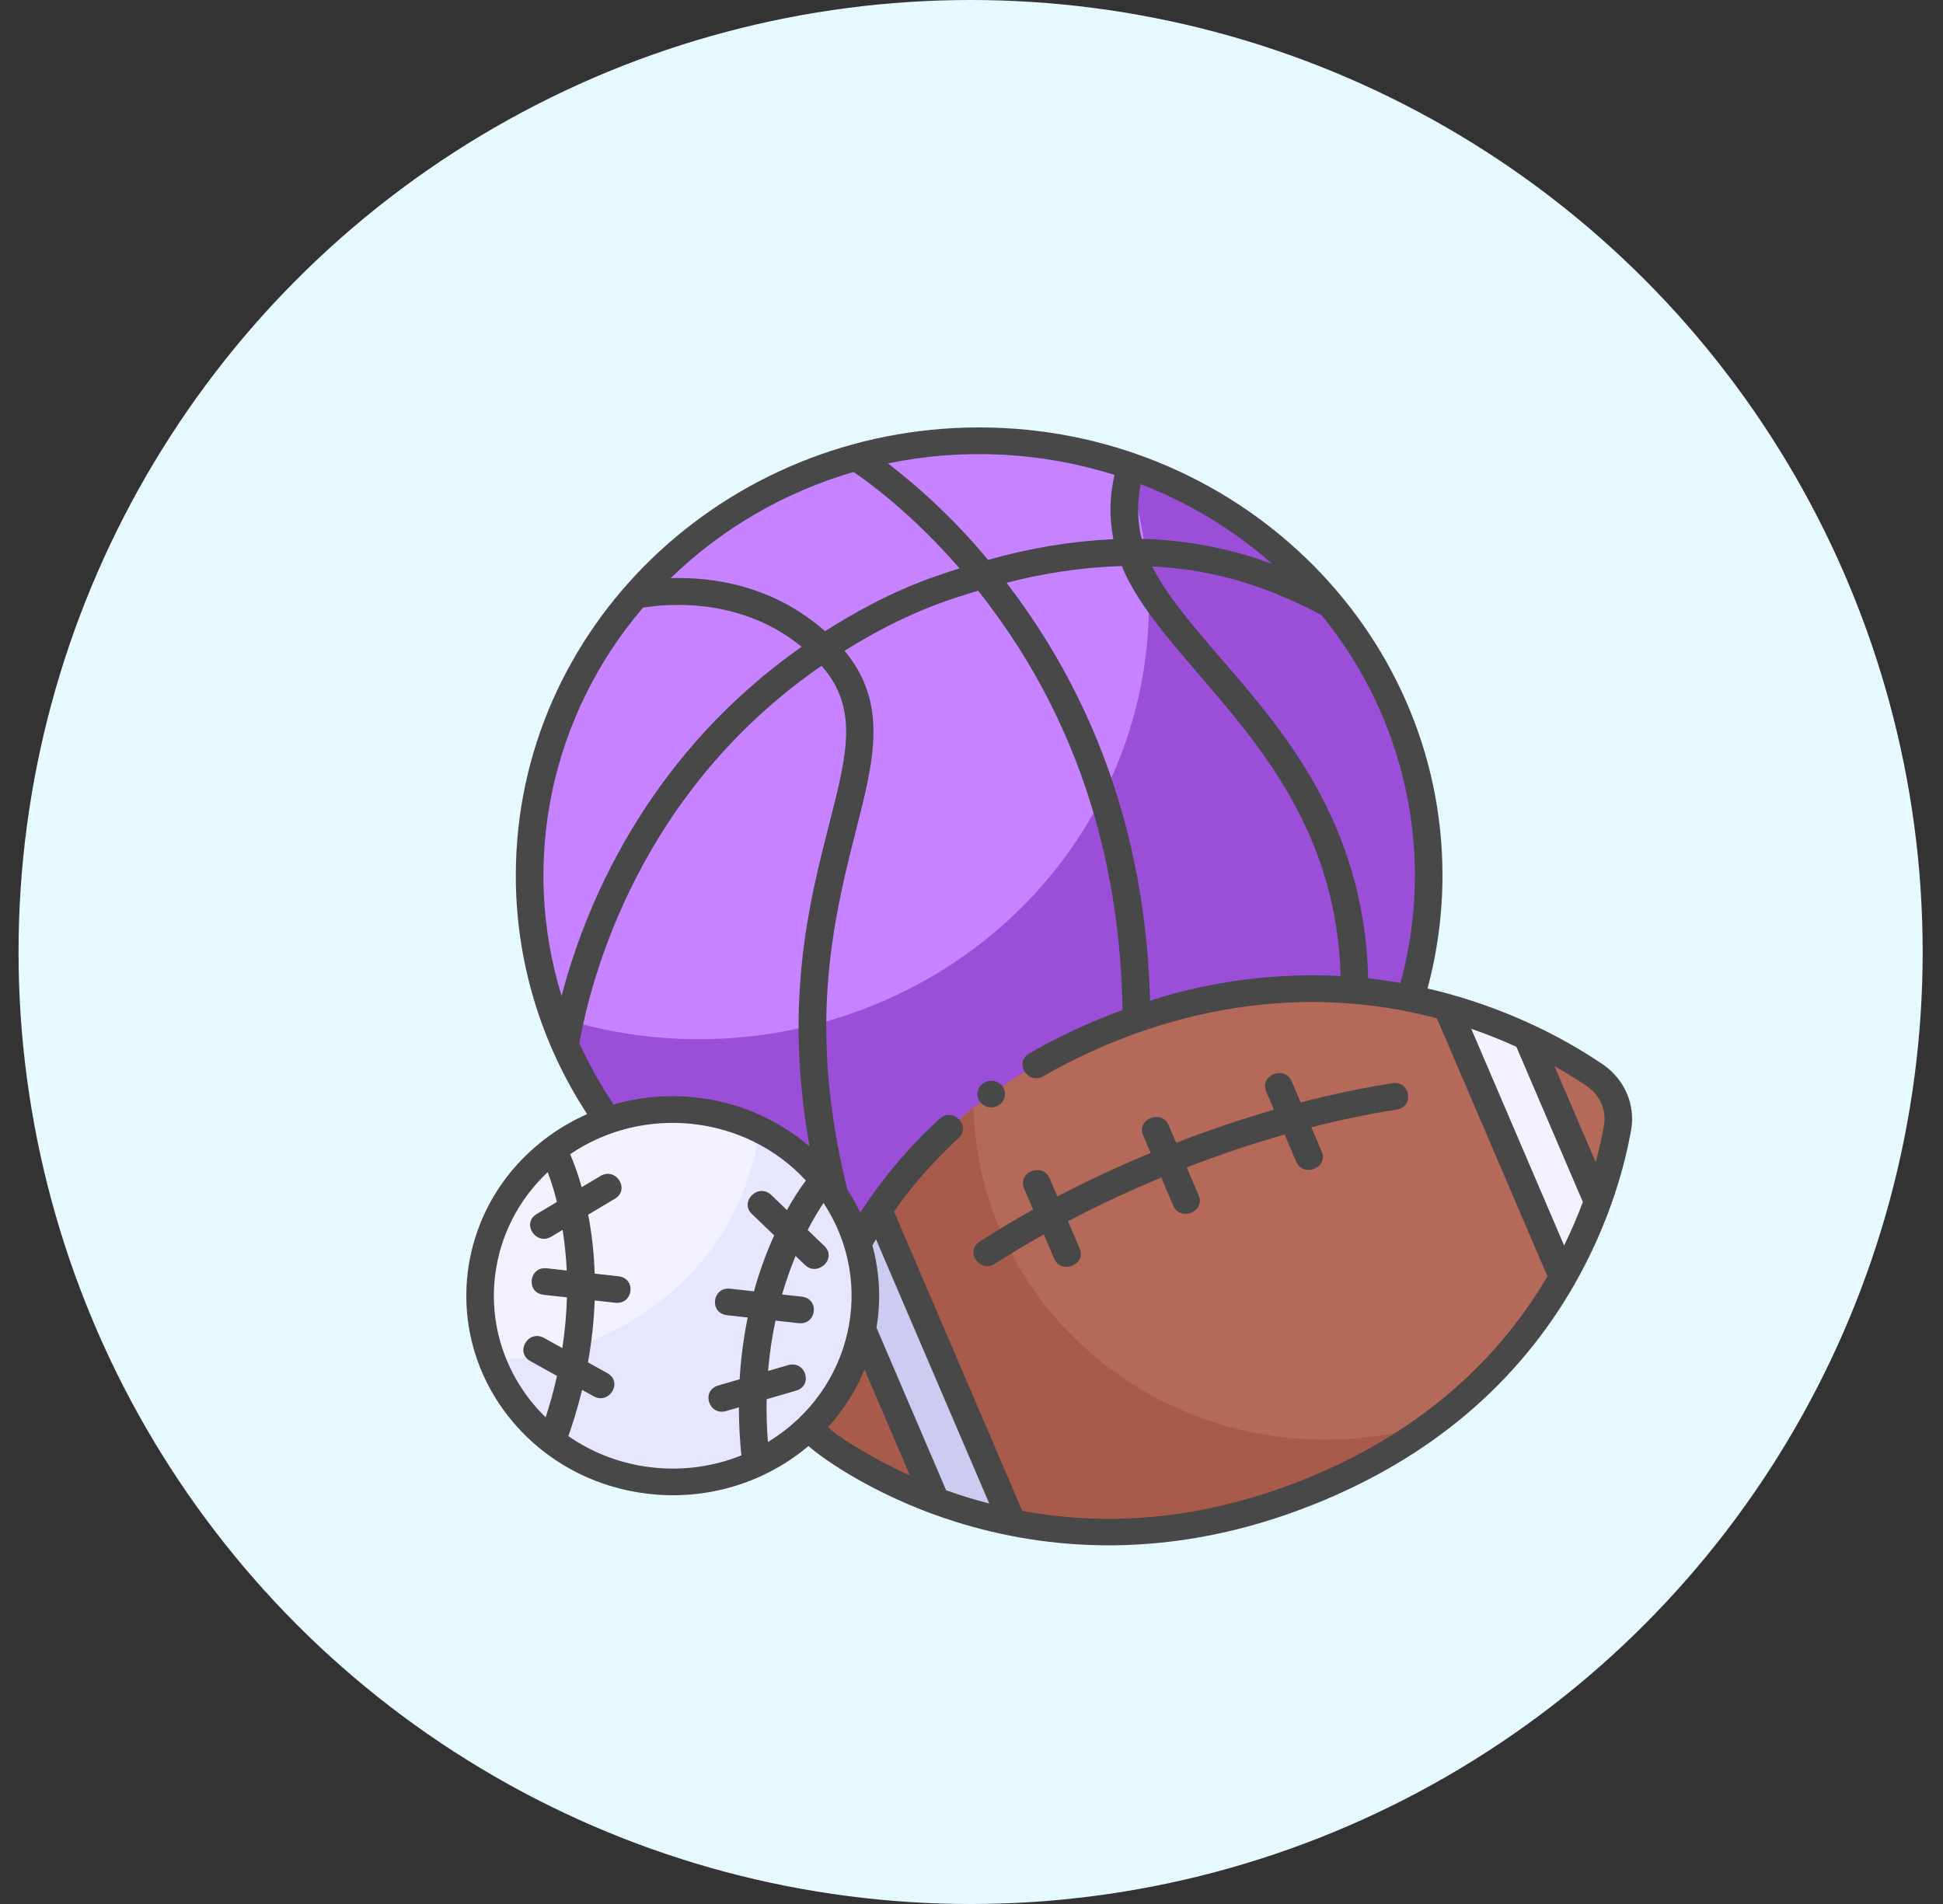 <svg width="50" height="49" viewBox="0 0 50 49" fill="none" xmlns="http://www.w3.org/2000/svg">
<rect x="0" y="0" width="50" height="49" fill="#333333" stroke="none"/>
<circle cx="24.977" cy="24.5" r="24.5" fill="#E6F9FF"/>
<path d="M25.198 33.708C31.586 33.708 36.765 28.701 36.765 22.525C36.765 16.35 31.586 11.343 25.198 11.343C18.809 11.343 13.63 16.35 13.63 22.525C13.63 28.701 18.809 33.708 25.198 33.708Z" fill="#C782FF"/>
<path d="M28.941 11.942C31.005 17.791 27.773 24.15 21.723 26.145C19.3 26.944 16.672 26.944 14.249 26.145C16.318 31.989 22.896 35.105 28.941 33.105C34.987 31.105 38.21 24.747 36.142 18.903C34.983 15.631 32.325 13.062 28.941 11.942Z" fill="#9B4FD9"/>
<path d="M41.112 30.923C41.335 30.306 41.507 29.672 41.624 29.028C41.718 28.507 41.493 27.98 41.045 27.676C40.49 27.301 39.906 26.97 39.296 26.686L39.72 28.805L41.112 30.923Z" fill="#B56959"/>
<path d="M24.086 38.623C23.09 38.253 22.146 37.762 21.278 37.161C20.843 36.858 20.623 36.344 20.709 35.833C20.883 34.818 21.19 33.828 21.622 32.887L23.458 35.755L24.086 38.623Z" fill="#A85B4A"/>
<path d="M26.05 39.184C28.138 39.602 30.736 39.576 33.679 38.397C37.112 37.023 39.084 34.855 40.216 32.87L39.296 29.097L37.242 25.922C34.989 25.292 32.007 25.107 28.573 26.481C25.63 27.66 23.774 29.417 22.604 31.14L23.836 35.353L26.05 39.184Z" fill="#B56959"/>
<path d="M34.1 37.05C29.183 37.05 25.166 33.255 25.053 28.503C24.104 29.258 23.278 30.147 22.604 31.141L23.836 35.353L26.05 39.184C28.138 39.603 30.736 39.576 33.679 38.398C34.819 37.947 35.892 37.354 36.871 36.632C35.976 36.91 35.041 37.051 34.1 37.05Z" fill="#A85B4A"/>
<path d="M37.238 25.922L40.215 32.87C40.571 32.247 40.871 31.595 41.112 30.923L39.297 26.686C38.634 26.376 37.946 26.12 37.238 25.922Z" fill="#F2F2FF"/>
<path d="M24.078 38.62C24.718 38.86 25.378 39.048 26.05 39.183L22.604 31.141C22.227 31.696 21.899 32.28 21.621 32.887L24.078 38.62Z" fill="#CCCCF0"/>
<path d="M17.312 38.137C20.05 38.137 22.269 35.992 22.269 33.346C22.269 30.699 20.05 28.554 17.312 28.554C14.575 28.554 12.355 30.699 12.355 33.346C12.355 35.992 14.575 38.137 17.312 38.137Z" fill="#F2F2FF"/>
<path d="M19.544 29.066C19.104 32.428 16.164 34.959 12.659 34.996C13.602 37.48 16.451 38.755 19.02 37.843C21.59 36.931 22.909 34.178 21.966 31.694C21.532 30.553 20.667 29.614 19.544 29.066Z" fill="#E6E6FF"/>
<path d="M41.25 27.395C40.679 27.009 40.078 26.669 39.451 26.377C38.773 26.06 38.069 25.798 37.347 25.596C37.344 25.595 37.343 25.594 37.34 25.593C37.139 25.537 36.937 25.485 36.735 25.439C36.991 24.487 37.12 23.508 37.12 22.525C37.12 16.17 31.771 11 25.197 11C18.623 11 13.274 16.17 13.274 22.525C13.27 24.701 13.907 26.833 15.11 28.672C14.717 28.845 14.348 29.064 14.011 29.323C11.712 31.086 11.328 34.316 13.151 36.537C14.974 38.759 18.315 39.131 20.613 37.368C20.679 37.318 20.743 37.266 20.806 37.213C21.021 37.437 26.368 41.696 33.815 38.714C36.802 37.519 39.06 35.608 40.527 33.036L40.526 33.035C40.891 32.395 41.199 31.726 41.447 31.036C41.677 30.401 41.853 29.749 41.974 29.087C42.09 28.435 41.808 27.777 41.25 27.395ZM41.275 28.969C41.219 29.28 41.148 29.593 41.062 29.908L40.003 27.438C40.294 27.602 40.574 27.775 40.841 27.956C41.175 28.185 41.344 28.579 41.275 28.969ZM36.039 25.297C35.762 25.248 35.485 25.208 35.207 25.177C35.116 21.124 32.923 18.694 31.392 16.914C30.666 16.07 30.022 15.321 29.647 14.576C31.415 14.662 32.805 15.192 34.008 15.829C36.185 18.502 36.937 22.008 36.039 25.297ZM29.595 25.752C29.523 23.042 28.921 18.928 25.902 14.999C26.869 14.745 27.864 14.6 28.866 14.567C29.253 15.499 29.996 16.364 30.847 17.353C32.473 19.244 34.395 21.478 34.499 25.118C32.837 25.031 31.174 25.246 29.595 25.752ZM32.742 14.514C31.667 14.114 30.529 13.895 29.377 13.868C29.266 13.405 29.258 12.925 29.355 12.459C30.602 12.943 31.749 13.639 32.742 14.514ZM28.68 12.222C28.552 12.765 28.542 13.328 28.651 13.875C27.559 13.929 26.476 14.108 25.427 14.409C24.666 13.492 23.801 12.659 22.849 11.926C24.786 11.526 26.797 11.628 28.68 12.222ZM21.964 12.146C22.338 12.398 23.46 13.209 24.693 14.627C23.959 14.861 22.87 15.204 21.232 16.243C19.887 15.063 18.349 14.844 17.258 14.879C18.569 13.605 20.186 12.666 21.964 12.146ZM16.547 15.636C17.39 15.507 19.143 15.433 20.629 16.645C16.871 19.281 15.153 22.946 14.452 25.63C13.384 22.17 14.17 18.422 16.547 15.636ZM14.909 26.843C15.226 25.084 16.485 20.347 21.142 17.134C22.099 18.231 21.804 19.387 21.333 21.227C20.821 23.23 20.166 25.793 20.834 29.506C19.46 28.326 17.552 27.917 15.791 28.424C15.452 27.922 15.157 27.393 14.909 26.843ZM12.74 32.837C12.858 31.822 13.337 30.877 14.095 30.165C14.189 30.416 14.268 30.673 14.331 30.933L13.813 31.242C13.41 31.482 13.791 32.061 14.186 31.826L14.478 31.652C14.533 31.998 14.568 32.347 14.584 32.697L14.073 32.64C13.607 32.588 13.525 33.27 13.992 33.322L14.589 33.388C14.577 33.825 14.537 34.261 14.47 34.694L14.001 34.433C13.594 34.206 13.241 34.801 13.647 35.028L14.334 35.41C14.24 35.831 14.138 36.179 14.042 36.475C13.057 35.518 12.578 34.178 12.74 32.837ZM16.785 37.765C16.006 37.68 15.263 37.402 14.626 36.959C14.731 36.656 14.86 36.26 14.98 35.769L15.275 35.933C15.678 36.158 16.04 35.567 15.629 35.338L15.13 35.061C15.226 34.534 15.284 34.002 15.303 33.468L15.832 33.526C16.299 33.579 16.381 32.897 15.914 32.845L15.303 32.777C15.287 32.268 15.232 31.761 15.136 31.26L15.823 30.85C16.223 30.611 15.851 30.027 15.451 30.265L14.969 30.553C14.889 30.264 14.79 29.98 14.672 29.703C16.579 28.41 19.186 28.701 20.738 30.38C20.558 30.623 20.396 30.878 20.251 31.141L19.849 30.755C19.516 30.435 19.016 30.922 19.349 31.242L19.922 31.793C19.711 32.26 19.538 32.741 19.402 33.233L18.791 33.165C18.325 33.113 18.243 33.795 18.71 33.847L19.241 33.906C19.134 34.431 19.064 34.962 19.034 35.495L18.483 35.656C18.031 35.788 18.239 36.444 18.688 36.313L19.014 36.218C19.015 36.724 19.045 37.122 19.078 37.455C18.354 37.746 17.564 37.853 16.785 37.765ZM19.761 37.112C19.737 36.804 19.72 36.446 19.728 36.01L20.485 35.789C20.936 35.657 20.729 35.001 20.28 35.132L19.765 35.282C19.801 34.846 19.865 34.414 19.957 33.986L20.55 34.052C21.017 34.104 21.099 33.422 20.632 33.37L20.125 33.314C20.223 32.977 20.339 32.646 20.473 32.322L20.713 32.553C21.043 32.869 21.551 32.389 21.214 32.066L20.785 31.654C20.907 31.415 21.043 31.183 21.192 30.959C22.558 33.028 21.929 35.775 19.789 37.094C19.779 37.1 19.77 37.106 19.761 37.112ZM21.309 36.728C21.708 36.289 22.025 35.788 22.248 35.246L23.417 37.974C22.419 37.522 21.492 36.929 21.309 36.728ZM24.347 38.352L22.555 34.169C22.674 33.463 22.638 32.741 22.45 32.05C22.481 31.997 22.511 31.944 22.542 31.892L25.457 38.694C25.082 38.597 24.711 38.483 24.347 38.352ZM33.543 38.08C31.116 39.053 28.681 39.322 26.306 38.883L23.005 31.179C23.486 30.494 24.043 29.86 24.666 29.29C25.007 28.978 24.519 28.48 24.178 28.792C23.47 29.439 22.842 30.165 22.307 30.952C22.305 30.954 22.305 30.956 22.303 30.959C22.248 31.04 22.193 31.123 22.139 31.207C22.041 31.001 21.929 30.802 21.803 30.611C20.795 26.51 21.392 23.855 22.022 21.392C22.489 19.567 22.863 18.099 21.732 16.748C23.32 15.759 24.422 15.428 25.171 15.203C28.222 19.046 28.835 23.135 28.888 25.993C28.055 26.296 27.252 26.669 26.487 27.108C26.079 27.343 26.453 27.927 26.851 27.697C29.012 26.449 32.723 25.078 36.976 26.207L39.821 32.848C38.432 35.208 36.321 36.968 33.543 38.08ZM40.25 32.053L37.86 26.476C38.254 26.612 38.642 26.767 39.021 26.939L40.732 30.933C40.591 31.313 40.429 31.688 40.25 32.053Z" fill="#484848"/>
<path d="M25.507 28.499C25.703 28.499 25.862 28.346 25.862 28.156C25.862 27.967 25.703 27.813 25.507 27.813C25.311 27.813 25.152 27.967 25.152 28.156C25.152 28.346 25.311 28.499 25.507 28.499Z" fill="#484848"/>
<path d="M35.828 27.877C35.053 28 34.267 28.165 33.471 28.372L33.239 27.828C33.059 27.409 32.403 27.671 32.583 28.091L32.784 28.56C31.951 28.799 31.112 29.083 30.267 29.41L30.073 28.958C29.893 28.538 29.238 28.801 29.417 29.22L29.611 29.672C28.776 30.017 27.976 30.39 27.209 30.791L27.009 30.323C26.829 29.903 26.174 30.167 26.353 30.585L26.585 31.128C26.111 31.392 25.654 31.667 25.212 31.951C24.817 32.206 25.221 32.771 25.606 32.522C26.009 32.262 26.427 32.011 26.86 31.768L27.126 32.391C27.306 32.809 27.963 32.549 27.782 32.128L27.483 31.429C28.245 31.027 29.045 30.653 29.883 30.306L30.191 31.025C30.37 31.444 31.027 31.184 30.846 30.763L30.538 30.044C31.383 29.716 32.223 29.434 33.057 29.197L33.356 29.896C33.536 30.315 34.193 30.055 34.012 29.634L33.745 29.011C34.487 28.821 35.219 28.669 35.943 28.554C36.406 28.48 36.292 27.803 35.828 27.877Z" fill="#484848"/>
</svg>
